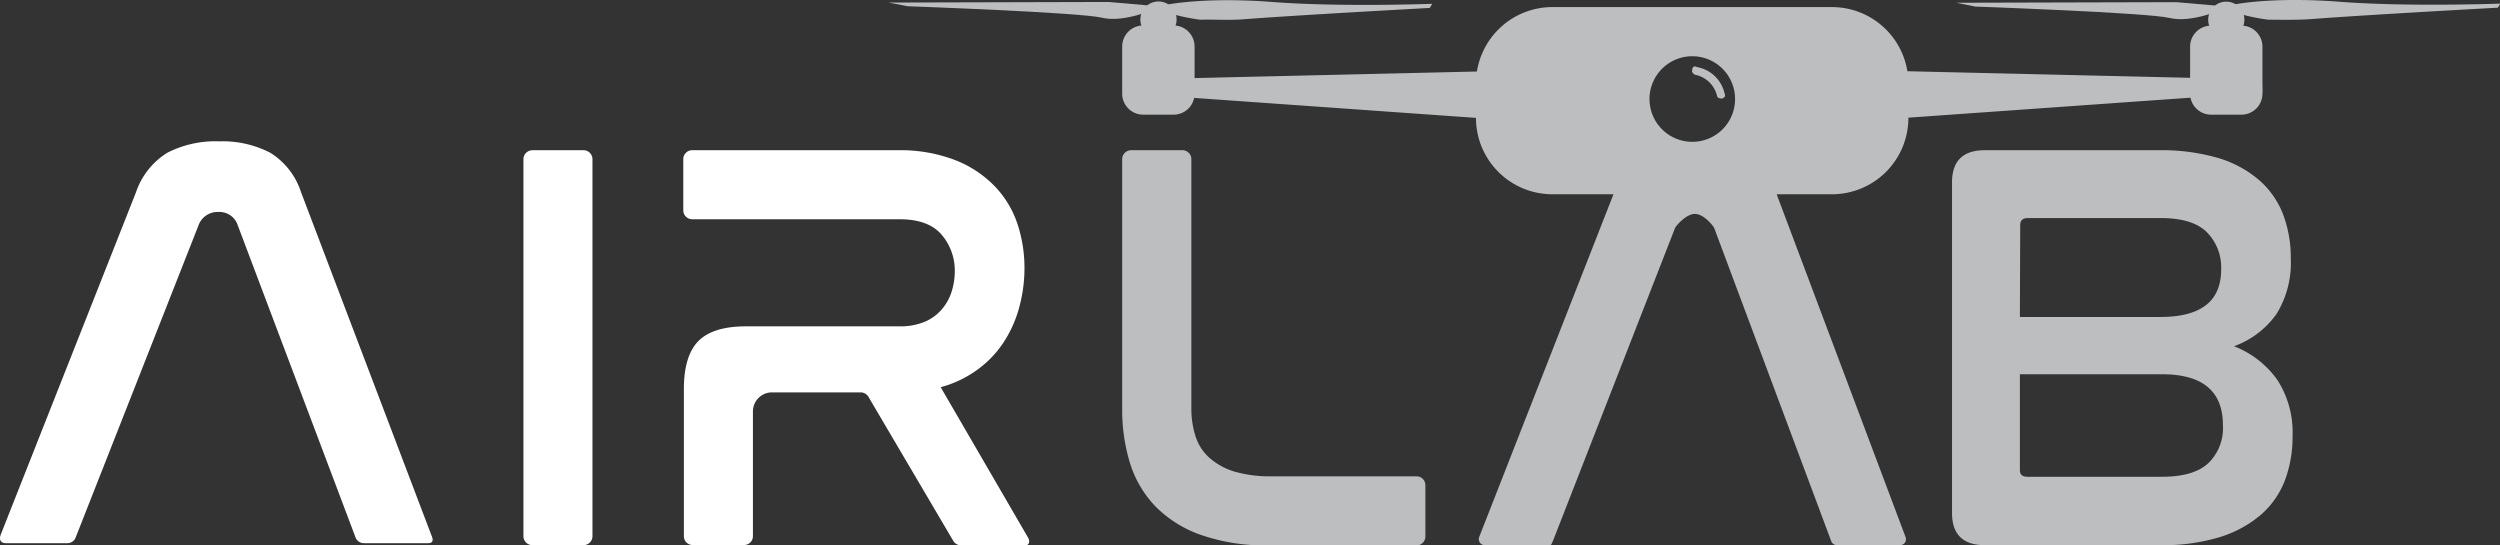 <svg xmlns="http://www.w3.org/2000/svg" viewBox="0 0 380.95 83.07"><rect x="0" y="0" width="380.95" height="83.07" fill="#333333" stroke="none"/><defs><style>.cls-1{fill:#fff;}.cls-2{fill:#bcbec0;}</style></defs><g id="Layer_2" data-name="Layer 2"><g id="Layer_1-2" data-name="Layer 1"><path id="path877-0" class="cls-1" d="M55.45,82.77a1.36,1.36,0,0,1-1.27-.87L36.24,34.36a2.94,2.94,0,0,0-3-2.06,3.08,3.08,0,0,0-3,2.06L11.52,81.92a1.33,1.33,0,0,1-1.25.85H.89c-.75,0-1.08-.51-.78-1.3L20.73,29.28a11.36,11.36,0,0,1,4.76-6,16,16,0,0,1,7.9-1.74,15.8,15.8,0,0,1,7.8,1.74,11.07,11.07,0,0,1,4.68,6L65.76,81.62c.33.74.19,1.15-.56,1.15"/><path id="path879-4" class="cls-1" d="M88.91,22.89a1.37,1.37,0,0,1,1.37,1.38V81.7a1.37,1.37,0,0,1-1.38,1.37H81.14a1.37,1.37,0,0,1-1.38-1.37V24.27a1.38,1.38,0,0,1,1.38-1.38Z"/><path id="path881-5" class="cls-1" d="M136.74,22.89a23.4,23.4,0,0,1,8.74,1.48,17,17,0,0,1,6,3.91A15.23,15.23,0,0,1,155,34a21.36,21.36,0,0,1,1.11,6.87,22.62,22.62,0,0,1-.72,5.65,18.38,18.38,0,0,1-2.22,5.26,15.91,15.91,0,0,1-3.92,4.32A16.94,16.94,0,0,1,143.34,59L156.7,82c.23.45.17,1.1-.48,1.1h-9.76a1.4,1.4,0,0,1-1.2-.68L132.34,60.48a1.39,1.39,0,0,0-1.21-.69H117.64a2.91,2.91,0,0,0-2.91,2.91v19a1.35,1.35,0,0,1-1.36,1.35h-7.81a1.34,1.34,0,0,1-1.35-1.35V59.26q0-5.05,2.23-7.31c1.48-1.47,3.88-2.22,7.21-2.22H137.1a9.68,9.68,0,0,0,3.84-.71,7,7,0,0,0,2.58-1.89A7.68,7.68,0,0,0,145,44.47a10.33,10.33,0,0,0,.49-3.12,8.38,8.38,0,0,0-2-5.58q-2-2.35-6.38-2.36H105.47a1.36,1.36,0,0,1-1.35-1.36v-7.8a1.36,1.36,0,0,1,1.35-1.36h31.27"/><path id="path887-7" class="cls-2" d="M307.79,71.65c0,.67.39,1,1.16,1h20.5c3.21,0,5.57-.69,7.05-2.07a7.44,7.44,0,0,0,2.23-5.79q0-7.76-9.28-7.76H307.79Zm0-23.35h21.4c6.18,0,9.27-2.4,9.27-7.23a7.64,7.64,0,0,0-2.18-5.69c-1.46-1.44-3.79-2.15-7-2.15H309c-.77,0-1.16.36-1.16,1.07Zm21.13-25.41a30.83,30.83,0,0,1,9.14,1.2,17,17,0,0,1,6.24,3.4,13.18,13.18,0,0,1,3.61,5.21,18.63,18.63,0,0,1,1.16,6.68,14.82,14.82,0,0,1-2.18,8.47,13.6,13.6,0,0,1-6.47,4.91,14.55,14.55,0,0,1,6.6,5.13,14.73,14.73,0,0,1,2.32,8.6,18.72,18.72,0,0,1-1.16,6.69,13.18,13.18,0,0,1-3.61,5.21,17.61,17.61,0,0,1-6.24,3.43,29.47,29.47,0,0,1-9.14,1.25H302.45c-3.33,0-5-1.64-5-4.9V27.8c0-3.28,1.67-4.91,5-4.91h26.47"/><path id="rect1078-5-2" class="cls-2" d="M178.73,3.88h-4.39A3.21,3.21,0,0,0,171,7v7.4a3.2,3.2,0,0,0,3.32,3.07h4.39a3.2,3.2,0,0,0,3.32-3.07V7A3.21,3.21,0,0,0,178.73,3.88Z"/><circle id="path1119-4-65" class="cls-2" cx="176.53" cy="2.98" r="2.76"/><path class="cls-2" d="M177.64.74s5.8-1.24,16.2-.44,24.4.28,24.4.28l-.37.63S197.22,2.33,189.6,2.93c-2.36.19-5.26,0-6.68.08a31,31,0,0,1-5.56-1.25Z"/><path class="cls-2" d="M176.06,1.35l-.7-.49L168.92.3,135.4.39l2.9.56s26.3.94,29.62,1.75S176.06,1.35,176.06,1.35Z"/><path id="path883-12" class="cls-2" d="M180.18,22.89a1.36,1.36,0,0,1,1.36,1.36v38a13.72,13.72,0,0,0,.58,4.05,7.38,7.38,0,0,0,2,3.3,10.14,10.14,0,0,0,3.79,2.2,19.15,19.15,0,0,0,5.93.78h22a1.35,1.35,0,0,1,1.36,1.35v7.83a1.35,1.35,0,0,1-1.36,1.35H193.22A29.87,29.87,0,0,1,183,81.51a18.12,18.12,0,0,1-6.91-4.32,16.65,16.65,0,0,1-3.88-6.55A27.55,27.55,0,0,1,171,62.3V24.24a1.36,1.36,0,0,1,1.35-1.35Z"/><path id="rect1078-5-2-2" data-name="rect1078-5-2" class="cls-2" d="M341.43,3.91h-4.38A3.2,3.2,0,0,0,333.73,7v7.39a3.2,3.2,0,0,0,3.32,3.08h4.38a3.2,3.2,0,0,0,3.32-3.08V7A3.2,3.2,0,0,0,341.43,3.91Z"/><circle id="path1119-4-65-2" data-name="path1119-4-65" class="cls-2" cx="339.24" cy="3.01" r="2.76"/><path class="cls-2" d="M338.77,1.38l-.7-.49L331.63.33,298.11.42,301,1s26.3.93,29.62,1.74S338.77,1.38,338.77,1.38Z"/><path class="cls-2" d="M340.34.7s5.81-1.23,16.2-.43S381,.55,381,.55l-.38.62S359.92,2.3,352.3,2.9C350,3.08,347,3,345.62,3a31,31,0,0,1-5.56-1.25Z"/><path class="cls-2" d="M279,1.08H236.71a11.65,11.65,0,0,0-11.8,11.49v5.55a11.64,11.64,0,0,0,11.8,11.48H279a11.64,11.64,0,0,0,11.8-11.48V12.57A11.65,11.65,0,0,0,279,1.08ZM257.87,21.61a6.52,6.52,0,1,1,6.52-6.51A6.51,6.51,0,0,1,257.87,21.61Z"/><path class="cls-2" d="M270.79,29.77c0-.11-.12-.27-.17-.37s-2.51-4.67-4.54-5.84a9,9,0,0,0-1.74-.7.88.88,0,0,0-1,.36,6.43,6.43,0,0,1-5.44,3,6.37,6.37,0,0,1-5.23-2.81.92.92,0,0,0-1-.33,5.71,5.71,0,0,0-1.07.44c-2,1.17-4.62,5.85-4.62,5.85a2,2,0,0,0-.17.36L225.4,81.83a.91.91,0,0,0,.85,1.24h9.9a.34.34,0,0,0,.28-.18l.11-.25c.05-.1.12-.27.16-.37l18.5-47.42a2,2,0,0,1,.19-.35s1.47-1.9,2.88-1.9,2.79,1.9,2.79,1.9a1.48,1.48,0,0,1,.19.35l17.8,47.63a.92.92,0,0,0,.86.59h9.61a.9.9,0,0,0,.85-1.23Z"/><path class="cls-2" d="M249.37,15.34A6.39,6.39,0,0,1,252,10.27l-80.89,1.88,0,2,80.15,5.68A6.47,6.47,0,0,1,249.37,15.34Z"/><path class="cls-2" d="M269.72,15.1a6.47,6.47,0,0,1-1.8,4.45l76.81-5.44-.06-2-77.05-1.79A6.43,6.43,0,0,1,269.72,15.1Z"/><path class="cls-2" d="M262.05,15h.47c0-.22.35-.28.32-.5a5.24,5.24,0,0,0-4.33-4.29c-.21,0,0,0-.23,0l-.41.4v.37c.21,0,.21.38.41.41a4.28,4.28,0,0,1,3.37,3.25C261.68,14.74,262,14.76,262.05,15Z"/><circle class="cls-2" cx="258.28" cy="10.89" r="0.4"/><circle class="cls-2" cx="262.05" cy="14.55" r="0.4"/><circle class="cls-2" cx="262.45" cy="14.55" r="0.4"/><circle class="cls-2" cx="258.28" cy="10.52" r="0.4"/></g></g></svg>